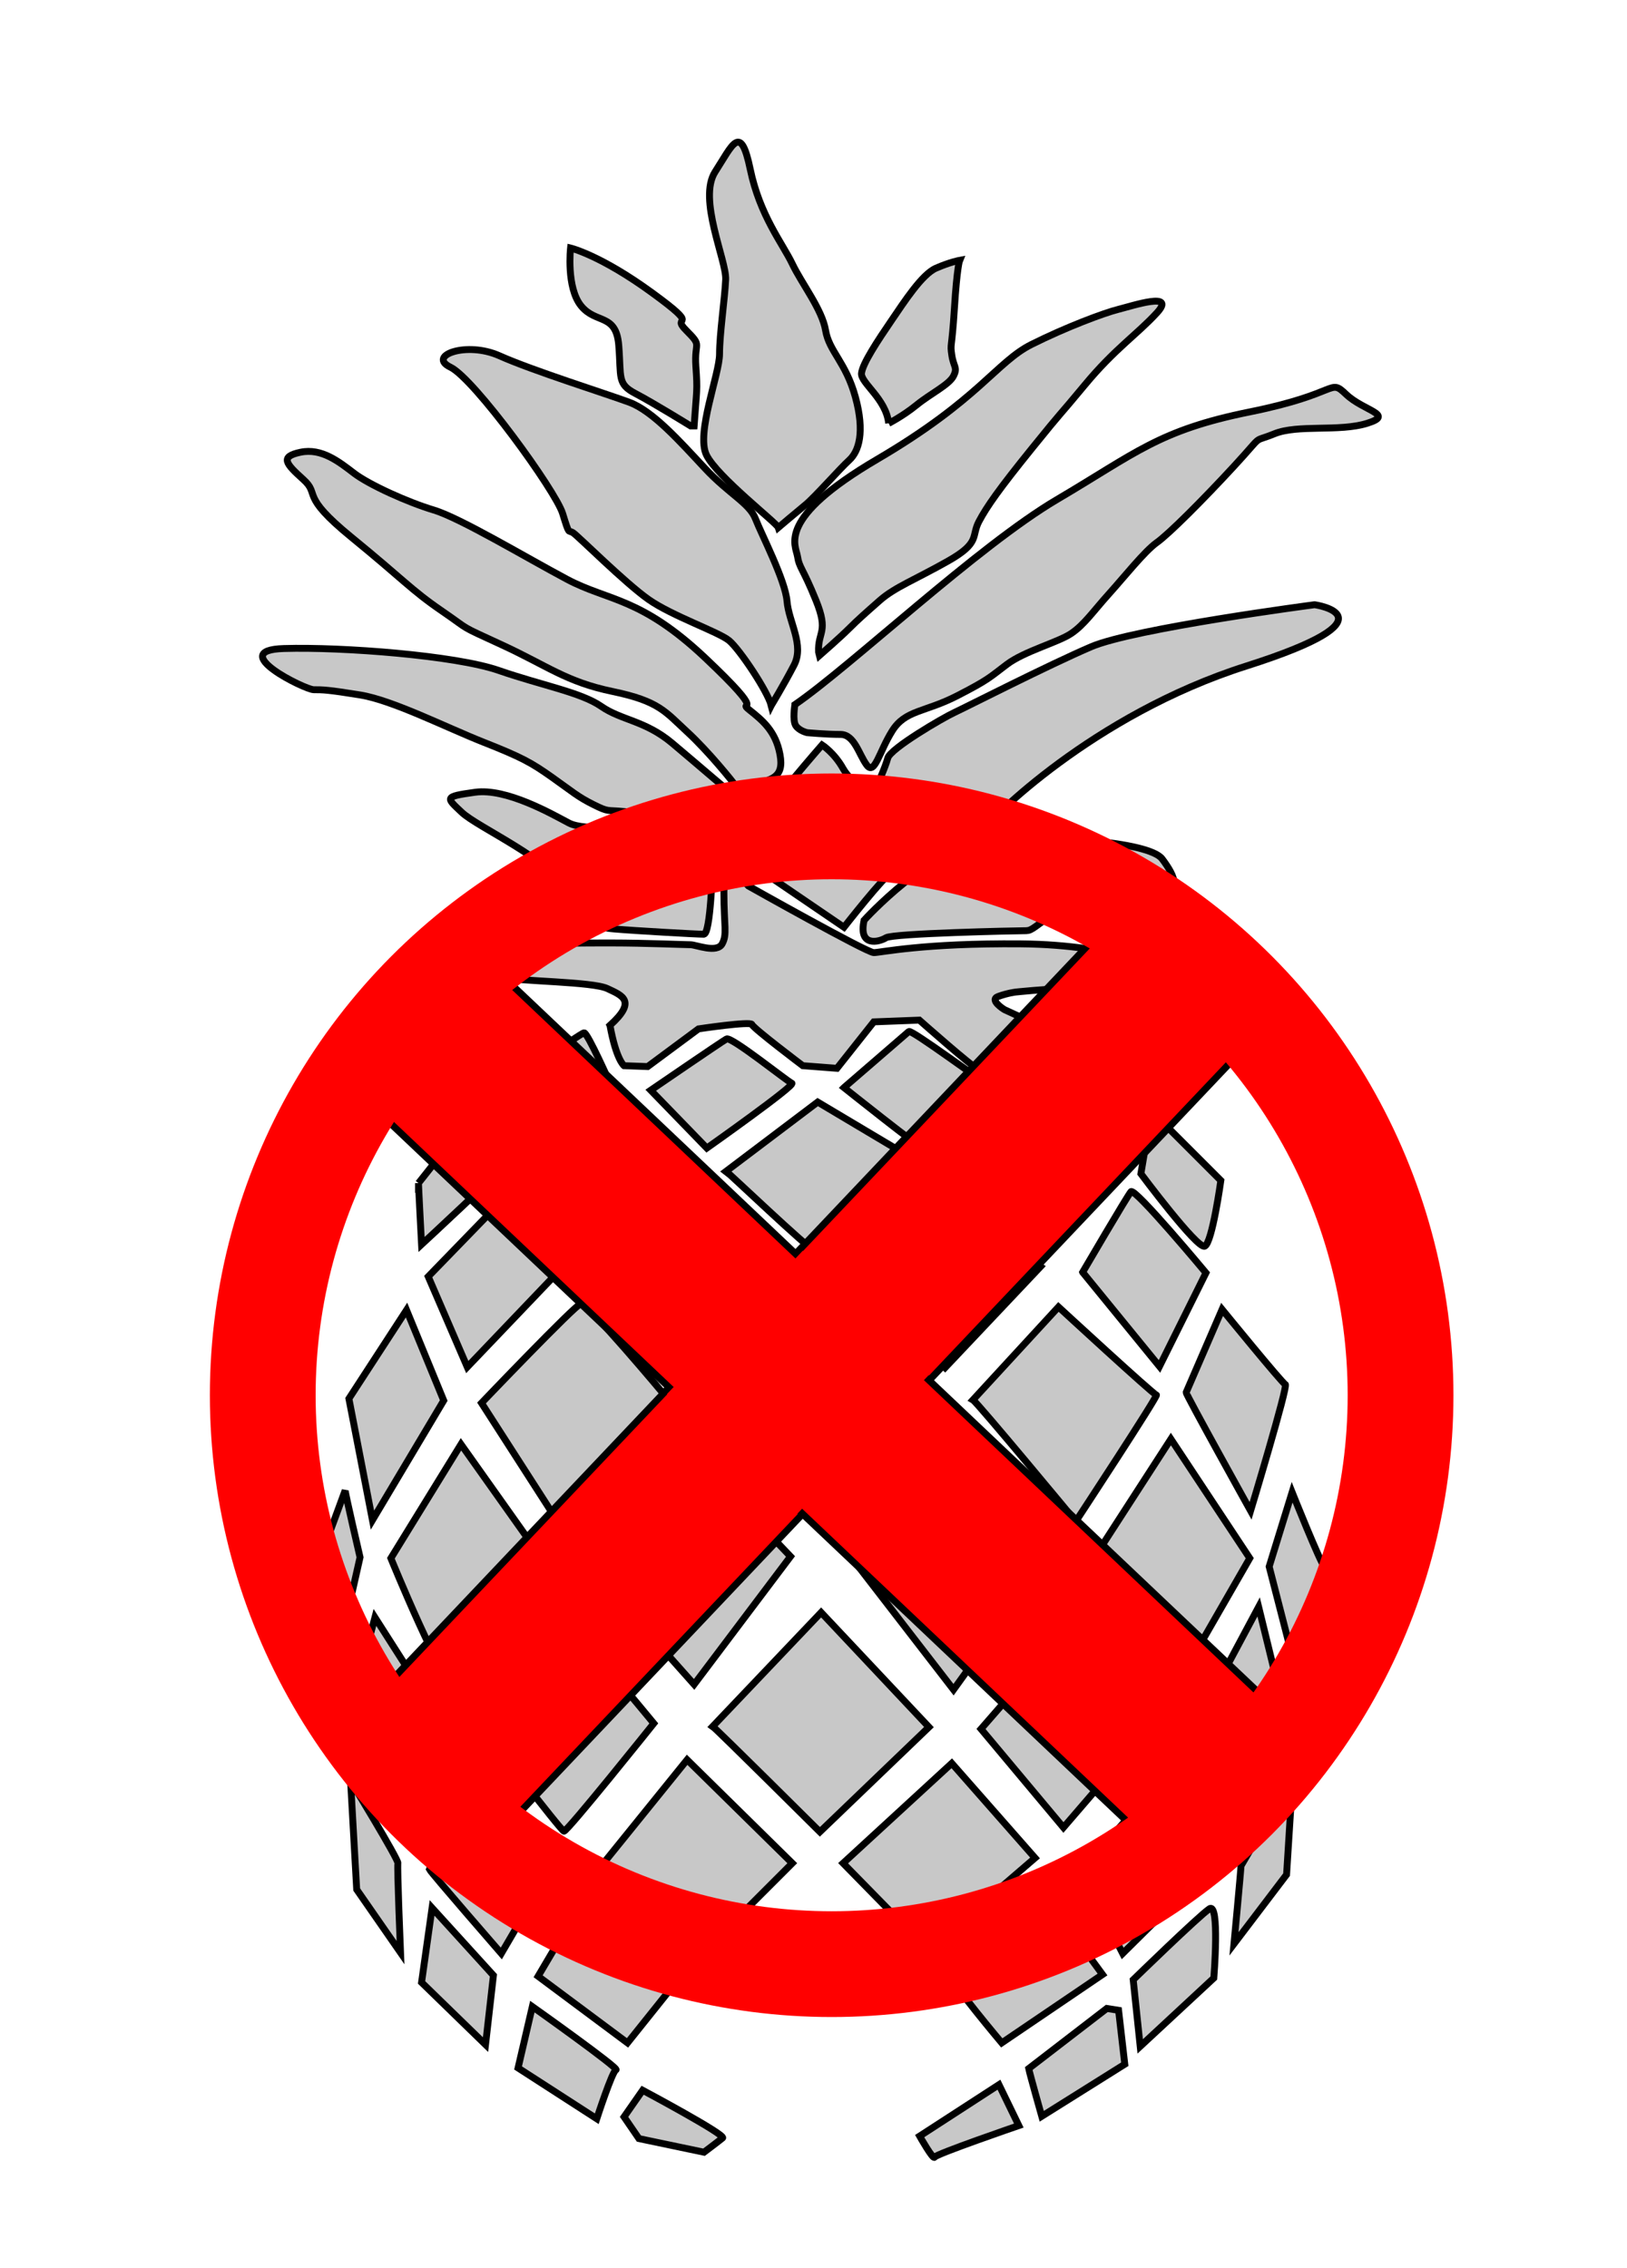 <?xml version="1.0" encoding="UTF-8" standalone="no"?>
<!-- Created with Inkscape (http://www.inkscape.org/) -->

<svg
   xmlns:dc="http://purl.org/dc/elements/1.1/"
   xmlns:cc="http://creativecommons.org/ns#"
   xmlns:rdf="http://www.w3.org/1999/02/22-rdf-syntax-ns#"
   xmlns:svg="http://www.w3.org/2000/svg"
   xmlns="http://www.w3.org/2000/svg"
   xmlns:sodipodi="http://sodipodi.sourceforge.net/DTD/sodipodi-0.dtd"
   xmlns:inkscape="http://www.inkscape.org/namespaces/inkscape"
   id="svg3390"
   version="1.1"
   inkscape:version="0.91 r13725"
   width="236"
   height="329"
   viewBox="0 0 236 329"
   sodipodi:docname="delete.svg">
  <defs
     id="defs3394" />
  <sodipodi:namedview
     pagecolor="#ffffff"
     bordercolor="#666666"
     borderopacity="1"
     objecttolerance="10"
     gridtolerance="10"
     guidetolerance="10"
     inkscape:pageopacity="0"
     inkscape:pageshadow="2"
     inkscape:window-width="1600"
     inkscape:window-height="836"
     id="namedview3392"
     showgrid="false"
     inkscape:zoom="1.6430726"
     inkscape:cx="219.5131"
     inkscape:cy="46.097786"
     inkscape:window-x="0"
     inkscape:window-y="27"
     inkscape:window-maximized="1"
     inkscape:current-layer="svg3390" />
  <path
     style="fill:#c8c8c8;fill-rule:evenodd;stroke:#000000;stroke-width:1px;stroke-linecap:butt;stroke-linejoin:miter;stroke-opacity:1;fill-opacity:1"
     d="m 122.803,225.012 15.509,20.086 13.73,-19.069 -13.73,-16.781 z"
     id="path3400" />
  <path
     style="fill:#c8c8c8;fill-rule:evenodd;stroke:#000000;stroke-width:1px;stroke-linecap:butt;stroke-linejoin:miter;stroke-opacity:1;fill-opacity:1"
     d="m 98.903,209.248 15.764,16.526 -13.984,18.56 -16.526,-18.56 z"
     id="path3402" />
  <path
     style="fill:#c8c8c8;fill-rule:evenodd;stroke:#000000;stroke-width:1px;stroke-linecap:butt;stroke-linejoin:miter;stroke-opacity:1;fill-opacity:1"
     d="m 56.698,226.029 c 0,0 7.882,19.323 9.153,18.052 1.271,-1.271 10.933,-20.594 10.933,-20.594 l -9.916,-13.984 z"
     id="path3404" />
  <path
     style="fill:#c8c8c8;fill-rule:evenodd;stroke:#000000;stroke-width:1px;stroke-linecap:butt;stroke-linejoin:miter;stroke-opacity:1;fill-opacity:1"
     d="m 159.161,225.266 11.441,19.323 10.679,-18.56 -11.441,-17.289 z"
     id="path3406" />
  <path
     style="fill:#c8c8c8;fill-rule:evenodd;stroke:#000000;stroke-width:1px;stroke-linecap:butt;stroke-linejoin:miter;stroke-opacity:1;fill-opacity:1"
     d="m 50.069,216.187 c 0,0.449 2.157,9.708 2.157,9.708 l -4.045,17.888 -2.966,-14.383 z"
     id="path3408" />
  <path
     style="fill:#c8c8c8;fill-rule:evenodd;stroke:#000000;stroke-width:1px;stroke-linecap:butt;stroke-linejoin:miter;stroke-opacity:1;fill-opacity:1"
     d="m 54.384,234.614 9.528,14.922 -5.214,16.001 -8.45,-15.281 z"
     id="path3410" />
  <path
     style="fill:#c8c8c8;fill-rule:evenodd;stroke:#000000;stroke-width:1px;stroke-linecap:butt;stroke-linejoin:miter;stroke-opacity:1;fill-opacity:1"
     d="m 70.205,250.975 c 0,0 11.146,14.562 11.596,14.652 0.449,0.09 13.034,-15.641 13.034,-15.641 0,0 -13.574,-16.45 -13.933,-16.091 -0.36,0.36 -10.697,17.079 -10.697,17.079 z"
     id="path3412" />
  <path
     style="fill:#c8c8c8;fill-rule:evenodd;stroke:#000000;stroke-width:1px;stroke-linecap:butt;stroke-linejoin:miter;stroke-opacity:1;fill-opacity:1"
     d="m 103.375,250.435 c 0.539,0.36 15.551,15.281 15.551,15.281 l 15.821,-15.192 -15.641,-16.63 z"
     id="path3414" />
  <path
     style="fill:#c8c8c8;fill-rule:evenodd;stroke:#000000;stroke-width:1px;stroke-linecap:butt;stroke-linejoin:miter;stroke-opacity:1;fill-opacity:1"
     d="m 142.298,250.795 11.956,14.293 12.854,-14.922 -10.248,-16.091 z"
     id="path3416" />
  <path
     style="fill:#c8c8c8;fill-rule:evenodd;stroke:#000000;stroke-width:1px;stroke-linecap:butt;stroke-linejoin:miter;stroke-opacity:1;fill-opacity:1"
     d="m 173.49,250.076 5.034,15.012 c 0,0 8.18,-14.472 8.18,-14.832 0,-0.36 -4.135,-17.169 -4.135,-17.169 z"
     id="path3418" />
  <path
     style="fill:#c8c8c8;fill-rule:evenodd;stroke:#000000;stroke-width:1px;stroke-linecap:butt;stroke-linejoin:miter;stroke-opacity:1;fill-opacity:1"
     d="m 50.85,258.318 c 0,0 6.992,11.441 6.865,11.95 -0.127,0.508 0.381,12.967 0.381,12.967 l -6.356,-9.153 z"
     id="path3420" />
  <path
     style="fill:#c8c8c8;fill-rule:evenodd;stroke:#000000;stroke-width:1px;stroke-linecap:butt;stroke-linejoin:miter;stroke-opacity:1;fill-opacity:1"
     d="m 62.291,271.158 c 0.254,0.508 10.424,12.204 10.424,12.204 l 7.882,-13.475 -12.458,-13.221 z"
     id="path3422" />
  <path
     style="fill:#c8c8c8;fill-rule:evenodd;stroke:#000000;stroke-width:1px;stroke-linecap:butt;stroke-linejoin:miter;stroke-opacity:1;fill-opacity:1"
     d="m 87.335,270.522 14.874,12.458 12.713,-12.713 -15.255,-15.001 z"
     id="path3424" />
  <path
     style="fill:#c8c8c8;fill-rule:evenodd;stroke:#000000;stroke-width:1px;stroke-linecap:butt;stroke-linejoin:miter;stroke-opacity:1;fill-opacity:1"
     d="m 122.294,270.268 12.331,12.585 15.509,-13.348 -12.077,-13.73 z"
     id="path3426" />
  <path
     style="fill:#c8c8c8;fill-rule:evenodd;stroke:#000000;stroke-width:1px;stroke-linecap:butt;stroke-linejoin:miter;stroke-opacity:1;fill-opacity:1"
     d="m 156.745,271.412 6.102,11.95 13.221,-13.094 -6.102,-13.73 z"
     id="path3428" />
  <path
     style="fill:#c8c8c8;fill-rule:evenodd;stroke:#000000;stroke-width:1px;stroke-linecap:butt;stroke-linejoin:miter;stroke-opacity:1;fill-opacity:1"
     d="m 180.009,270.65 c 0,0.508 -1.017,11.314 -1.017,11.314 l 7.628,-10.043 0.89,-14.111 z"
     id="path3430" />
  <path
     style="fill:#c8c8c8;fill-rule:evenodd;stroke:#000000;stroke-width:1px;stroke-linecap:butt;stroke-linejoin:miter;stroke-opacity:1;fill-opacity:1"
     d="m 164.373,287.176 1.017,9.662 10.679,-9.916 c 0,0 0.89,-11.06 -0.636,-10.043 -1.526,1.017 -11.06,10.297 -11.06,10.297 z"
     id="path3432" />
  <path
     style="fill:#c8c8c8;fill-rule:evenodd;stroke:#000000;stroke-width:1px;stroke-linecap:butt;stroke-linejoin:miter;stroke-opacity:1;fill-opacity:1"
     d="m 137.931,286.667 c 0,0.89 7.373,9.662 7.373,9.662 l 14.619,-9.916 -8.39,-11.441 z"
     id="path3434" />
  <path
     style="fill:#c8c8c8;fill-rule:evenodd;stroke:#000000;stroke-width:1px;stroke-linecap:butt;stroke-linejoin:miter;stroke-opacity:1;fill-opacity:1"
     d="m 84.284,276.116 14.365,10.679 -7.628,9.534 -12.967,-9.662 z"
     id="path3438" />
  <path
     style="fill:#c8c8c8;fill-rule:evenodd;stroke:#000000;stroke-width:1px;stroke-linecap:butt;stroke-linejoin:miter;stroke-opacity:1;fill-opacity:1"
     d="m 62.673,276.752 8.899,9.789 -1.144,10.043 -9.28,-9.026 z"
     id="path3440" />
  <path
     style="fill:#c8c8c8;fill-rule:evenodd;stroke:#000000;stroke-width:1px;stroke-linecap:butt;stroke-linejoin:miter;stroke-opacity:1;fill-opacity:1"
     d="m 77.216,291.066 c 0,0 12.675,8.989 12.135,9.169 -0.539,0.18 -2.787,7.101 -2.787,7.101 l -11.416,-7.371 z"
     id="path3442" />
  <path
     style="fill:#c8c8c8;fill-rule:evenodd;stroke:#000000;stroke-width:1px;stroke-linecap:butt;stroke-linejoin:miter;stroke-opacity:1;fill-opacity:1"
     d="m 93.217,303.201 c 0,0 12.135,6.472 11.596,6.922 -0.539,0.449 -2.697,2.067 -2.697,2.067 l -9.439,-1.978 -2.157,-3.146 z"
     id="path3444" />
  <path
     style="fill:#c8c8c8;fill-rule:evenodd;stroke:#000000;stroke-width:1px;stroke-linecap:butt;stroke-linejoin:miter;stroke-opacity:1;fill-opacity:1"
     d="m 133.398,309.853 c 0,0 1.978,3.506 2.157,3.056 0.18,-0.449 12.225,-4.584 12.225,-4.584 l -2.877,-5.933 z"
     id="path3452" />
  <path
     style="fill:#c8c8c8;fill-rule:evenodd;stroke:#000000;stroke-width:1px;stroke-linecap:butt;stroke-linejoin:miter;stroke-opacity:1;fill-opacity:1"
     d="m 149.219,300.055 c 0.18,0.899 1.888,6.922 1.888,6.922 l 12.045,-7.551 -0.899,-7.821 -1.708,-0.27 z"
     id="path3454" />
  <path
     style="fill:#c8c8c8;fill-rule:evenodd;stroke:#000000;stroke-width:1px;stroke-linecap:butt;stroke-linejoin:miter;stroke-opacity:1;fill-opacity:1"
     d="m 184.097,227.243 4.045,15.731 c 0,0 4.495,-15.281 3.955,-15.731 -0.539,-0.449 -4.674,-10.787 -4.674,-10.787 z"
     id="path3456" />
  <path
     style="fill:#c8c8c8;fill-rule:evenodd;stroke:#000000;stroke-width:1px;stroke-linecap:butt;stroke-linejoin:miter;stroke-opacity:1;fill-opacity:1"
     d="m 172.052,201.984 c 0,0.36 9.349,17.169 9.349,17.169 0,0 5.483,-18.158 5.034,-18.338 -0.449,-0.18 -9.169,-10.877 -9.169,-10.877 z"
     id="path3458" />
  <path
     style="fill:#c8c8c8;fill-rule:evenodd;stroke:#000000;stroke-width:1px;stroke-linecap:butt;stroke-linejoin:miter;stroke-opacity:1;fill-opacity:1"
     d="m 141.129,203.063 c 0.629,0.36 14.922,17.619 14.922,17.619 0,0 12.045,-18.338 11.686,-18.338 -0.36,0 -14.203,-12.765 -14.203,-12.765 z"
     id="path3460" />
  <path
     style="fill:#c8c8c8;fill-rule:evenodd;stroke:#000000;stroke-width:1px;stroke-linecap:butt;stroke-linejoin:miter;stroke-opacity:1;fill-opacity:1"
     d="m 102.386,203.422 c 0,0 15.641,16.989 16.001,17.079 0.36,0.09 16.9,-16.9 16.45,-17.079 -0.449,-0.18 -15.551,-14.203 -15.551,-14.203 z"
     id="path3462" />
  <path
     style="fill:#c8c8c8;fill-rule:evenodd;stroke:#000000;stroke-width:1px;stroke-linecap:butt;stroke-linejoin:miter;stroke-opacity:1;fill-opacity:1"
     d="m 69.845,203.512 10.517,16.36 16.091,-17.439 c 0,0 -11.326,-13.574 -12.225,-13.304 -0.899,0.27 -14.383,14.383 -14.383,14.383 z"
     id="path3464" />
  <path
     style="fill:#c8c8c8;fill-rule:evenodd;stroke:#000000;stroke-width:1px;stroke-linecap:butt;stroke-linejoin:miter;stroke-opacity:1;fill-opacity:1"
     d="m 58.969,190.028 5.393,13.124 -10.337,17.349 -3.416,-17.619 z"
     id="path3466" />
  <path
     style="fill:#c8c8c8;fill-rule:evenodd;stroke:#000000;stroke-width:1px;stroke-linecap:butt;stroke-linejoin:miter;stroke-opacity:1;fill-opacity:1"
     d="m 62.115,185.174 5.663,13.124 13.214,-13.843 -7.281,-11.236 z"
     id="path3468" />
  <path
     style="fill:#c8c8c8;fill-rule:evenodd;stroke:#000000;stroke-width:1px;stroke-linecap:butt;stroke-linejoin:miter;stroke-opacity:1;fill-opacity:1"
     d="M 85.936,184.994 98.611,198.568 115.6,183.736 101.757,172.949 Z"
     id="path3470" />
  <path
     style="fill:#c8c8c8;fill-rule:evenodd;stroke:#000000;stroke-width:1px;stroke-linecap:butt;stroke-linejoin:miter;stroke-opacity:1;fill-opacity:1"
     d="m 121.982,184.096 15.102,14.293 13.843,-14.652 -15.461,-10.697 z"
     id="path3472" />
  <path
     style="fill:#c8c8c8;fill-rule:evenodd;stroke:#000000;stroke-width:1px;stroke-linecap:butt;stroke-linejoin:miter;stroke-opacity:1;fill-opacity:1"
     d="m 157.04,184.545 11.146,13.663 6.742,-13.574 c 0,0 -10.337,-12.405 -10.877,-11.776 -0.539,0.629 -7.011,11.686 -7.011,11.686 z"
     id="path3474" />
  <path
     style="fill:#c8c8c8;fill-rule:evenodd;stroke:#000000;stroke-width:1px;stroke-linecap:butt;stroke-linejoin:miter;stroke-opacity:1;fill-opacity:1"
     d="m 165.489,170.252 c 0,0 8.18,10.967 9.259,10.517 1.079,-0.449 2.337,-9.528 2.337,-9.528 l -10.068,-10.068 z"
     id="path3476" />
  <path
     style="fill:#c8c8c8;fill-rule:evenodd;stroke:#000000;stroke-width:1px;stroke-linecap:butt;stroke-linejoin:miter;stroke-opacity:1;fill-opacity:1"
     d="m 137.893,169.533 c 0,0 13.843,11.506 14.203,11.506 0.36,0 8.45,-12.405 8.09,-12.405 -0.36,0 -13.663,-8.54 -13.663,-8.54 z"
     id="path3478" />
  <path
     style="fill:#c8c8c8;fill-rule:evenodd;stroke:#000000;stroke-width:1px;stroke-linecap:butt;stroke-linejoin:miter;stroke-opacity:1;fill-opacity:1"
     d="m 105.323,169.903 c 0.381,0.254 12.013,11.314 12.585,11.314 0.572,0 15.319,-12.649 15.319,-12.649 l -14.619,-8.708 z"
     id="path3480" />
  <path
     style="fill:#c8c8c8;fill-rule:evenodd;stroke:#000000;stroke-width:1px;stroke-linecap:butt;stroke-linejoin:miter;stroke-opacity:1;fill-opacity:1"
     d="m 77.101,169.585 c 0,0 6.42,12.395 6.801,11.886 0.381,-0.508 15.064,-11.251 14.937,-11.696 -0.127,-0.445 -9.407,-10.17 -9.407,-10.17 z"
     id="path3482" />
  <path
     style="fill:#c8c8c8;fill-rule:evenodd;stroke:#000000;stroke-width:1px;stroke-linecap:butt;stroke-linejoin:miter;stroke-opacity:1;fill-opacity:1"
     d="m 60.702,171.619 c 0,0.445 0.445,8.899 0.445,8.899 0,0 11.886,-10.996 11.886,-11.441 0,-0.445 -2.797,-9.979 -2.797,-9.725 0,0.254 -9.534,12.268 -9.534,12.268 z"
     id="path3484" />
  <path
     style="fill:#c8c8c8;fill-rule:evenodd;stroke:#000000;stroke-width:1px;stroke-linecap:butt;stroke-linejoin:miter;stroke-opacity:1;fill-opacity:1"
     d="m 73.288,157.762 c 0,0.89 1.017,7.5 1.081,8.009 0.064,0.508 14.111,-8.645 14.111,-8.645 0,0 -3.242,-7.31 -3.75,-7.31 -0.508,0 -11.441,7.945 -11.441,7.945 z"
     id="path3486" />
  <path
     style="fill:#c8c8c8;fill-rule:evenodd;stroke:#000000;stroke-width:1px;stroke-linecap:butt;stroke-linejoin:miter;stroke-opacity:1;fill-opacity:1"
     d="m 94.39,158.144 8.136,8.39 c 0,0 12.967,-9.153 12.331,-9.407 -0.636,-0.254 -8.772,-6.801 -9.471,-6.42 -0.699,0.381 -10.996,7.437 -10.996,7.437 z"
     id="path3488" />
  <path
     style="fill:#c8c8c8;fill-rule:evenodd;stroke:#000000;stroke-width:1px;stroke-linecap:butt;stroke-linejoin:miter;stroke-opacity:1;fill-opacity:1"
     d="m 122.422,157.762 c 0,0 11.314,9.026 11.696,8.962 0.381,-0.064 9.153,-9.662 8.835,-9.662 -0.318,0 -10.742,-7.755 -11.123,-7.437 -0.381,0.318 -9.407,8.136 -9.407,8.136 z"
     id="path3490" />
  <path
     style="fill:#c8c8c8;fill-rule:evenodd;stroke:#000000;stroke-width:1px;stroke-linecap:butt;stroke-linejoin:miter;stroke-opacity:1;fill-opacity:1"
     d="m 147.465,158.017 c 3.178,0.636 13.348,9.153 13.348,9.153 l 1.653,-2.034 0.636,-7.628 -11.441,-7.246 z"
     id="path3492" />
  <path
     style="fill:#c8c8c8;fill-rule:evenodd;stroke:#000000;stroke-width:1px;stroke-linecap:butt;stroke-linejoin:miter;stroke-opacity:1;fill-opacity:1"
     d="m 88.479,148.736 c 0.89,4.958 2.034,5.848 2.034,5.848 l 3.432,0.127 7.373,-5.466 c 0,0 7.628,-1.144 7.755,-0.636 0.127,0.508 7.373,5.975 7.373,5.975 l 4.958,0.381 5.339,-6.738 6.611,-0.254 c 0,0 7.882,6.992 8.39,6.992 0.508,0 4.322,-0.254 4.322,-0.254 l 2.924,-6.738 -3.305,-1.526 c 0,0 -2.288,-1.398 -0.89,-1.907 1.398,-0.508 2.542,-0.636 2.542,-0.636 0,0 15.636,-1.653 20.213,0 4.577,1.653 2.288,-2.924 2.288,-2.924 0,0 -7.5,-3.941 -21.738,-4.068 -14.238,-0.127 -20.34,1.271 -21.357,1.271 -1.017,0 -18.179,-9.662 -18.179,-9.662 0,0 -3.56,-4.068 -3.56,0.89 0,4.958 0.508,6.102 -0.254,7.5 -0.763,1.398 -3.814,0.127 -4.577,0.127 -0.763,0 -6.738,-0.254 -11.314,-0.254 -4.577,0 -8.263,0 -12.713,0.254 -4.449,0.254 -4.831,-0.254 -5.212,0.763 -0.381,1.017 -1.526,3.305 1.526,3.941 3.051,0.636 13.475,0.636 15.636,1.653 2.161,1.017 4.322,1.78 0.381,5.339 z"
     id="path3494" />
  <path
     style="fill:#c8c8c8;fill-rule:evenodd;stroke:#000000;stroke-width:1px;stroke-linecap:butt;stroke-linejoin:miter;stroke-opacity:1;fill-opacity:1"
     d="m 125.345,133.481 c 0,0 9.662,-10.679 17.925,-11.568 8.263,-0.89 23.391,0.127 25.298,2.67 1.907,2.542 3.305,5.339 -1.907,4.577 -5.212,-0.763 -9.662,0.254 -13.475,3.051 -3.814,2.797 -3.56,2.797 -4.704,2.797 -1.144,0 -18.942,0.381 -19.959,1.017 -1.017,0.636 -4.068,1.398 -3.178,-2.543 z"
     id="path3496" />
  <path
     style="fill:#c8c8c8;fill-rule:evenodd;stroke:#000000;stroke-width:1px;stroke-linecap:butt;stroke-linejoin:miter;stroke-opacity:1;fill-opacity:1"
     d="m 103.353,125.6 c 0,0 -5.594,-6.356 -8.645,-6.102 -3.051,0.254 -9.789,1.144 -12.204,-0.127 -2.415,-1.271 -9.026,-5.085 -13.602,-4.449 -4.577,0.636 -4.195,0.763 -1.907,2.924 2.288,2.161 12.967,6.865 15.382,11.441 2.415,4.577 3.814,5.212 6.738,5.466 2.924,0.254 11.95,0.763 12.967,0.763 1.017,0 1.271,-9.916 1.271,-9.916 z"
     id="path3498" />
  <path
     style="fill:#c8c8c8;fill-rule:evenodd;stroke:#000000;stroke-width:1px;stroke-linecap:butt;stroke-linejoin:miter;stroke-opacity:1;fill-opacity:1"
     d="m 110.853,126.617 11.568,7.882 c 0,0 5.975,-7.628 6.865,-7.882 0.89,-0.254 3.051,-4.068 0.763,-7.119 -2.288,-3.051 -6.483,-5.721 -7.755,-8.009 -1.271,-2.288 -3.051,-3.432 -3.051,-3.432 0,0 -7.882,9.026 -8.517,10.679 -0.636,1.653 -0.127,7.119 0.127,7.882 z"
     id="path3500" />
  <path
     style="fill:#c8c8c8;fill-rule:evenodd;stroke:#000000;stroke-width:1px;stroke-linecap:butt;stroke-linejoin:miter;stroke-opacity:1;fill-opacity:1"
     d="m 143.016,120.006 c 0.381,-0.89 15.382,-16.272 37.756,-23.391 22.374,-7.119 9.916,-8.899 9.916,-8.899 0,0 -26.188,3.432 -32.417,6.102 -6.229,2.67 -18.179,8.772 -19.832,9.534 -1.653,0.763 -9.28,5.212 -9.662,6.611 -0.381,1.398 -1.653,4.195 -1.653,4.195 0,0 3.687,0.763 4.068,2.034 0.381,1.271 1.398,4.704 1.271,6.229 -0.127,1.526 0,2.67 0,2.67 0,0 8.263,-4.958 10.551,-5.085 z"
     id="path3502" />
  <rect
     style="fill:#ff0000;fill-opacity:1;stroke:#000000;stroke-width:1;stroke-miterlimit:4;stroke-dasharray:none;stroke-opacity:1"
     id="rect4199"
     width="159.662"
     height="26.682"
     x="-144.134"
     y="208.826"
     transform="matrix(0.688,-0.726,0.726,0.688,0,0)" />
  <path
     style="fill:#c8c8c8;fill-rule:evenodd;stroke:#000000;stroke-width:1px;stroke-linecap:butt;stroke-linejoin:miter;stroke-opacity:1;fill-opacity:1"
     d="m 107.167,125.218 c 0,0 -5.848,-7.119 -9.916,-7.628 -4.068,-0.508 -4.195,0.381 -6.738,0.127 -2.543,-0.254 -2.161,0.127 -4.449,-1.017 -2.288,-1.144 -2.924,-1.78 -5.975,-3.941 -3.051,-2.161 -4.449,-2.924 -9.916,-5.085 -5.466,-2.161 -13.221,-6.102 -17.925,-6.865 -4.704,-0.763 -5.466,-0.763 -6.738,-0.763 -1.271,0 -12.84,-5.721 -4.322,-5.975 8.517,-0.254 24.917,1.017 31.146,3.178 6.229,2.161 11.95,3.178 14.874,5.212 2.924,2.034 6.356,2.034 10.297,5.339 3.941,3.305 9.026,7.755 10.043,8.39 1.017,0.636 1.907,0.254 0.89,3.178 -1.017,2.924 -1.398,5.212 -1.271,5.848 z"
     id="path3504" />
  <path
     style="fill:#c8c8c8;fill-rule:evenodd;stroke:#000000;stroke-width:1px;stroke-linecap:butt;stroke-linejoin:miter;stroke-opacity:1;fill-opacity:1"
     d="m 115.303,102.209 c 8.136,-5.594 26.569,-23.01 38.01,-29.747 11.441,-6.738 14.747,-10.043 27.968,-12.713 13.221,-2.67 11.441,-4.958 13.984,-2.543 2.542,2.415 7.119,2.924 3.051,4.195 -4.068,1.271 -10.043,0.127 -13.475,1.526 -3.432,1.398 -1.271,-0.254 -5.848,4.704 -4.577,4.958 -9.407,9.789 -11.187,11.06 -1.78,1.271 -4.704,4.958 -6.992,7.5 -2.288,2.543 -3.56,4.449 -5.466,5.721 -1.907,1.271 -6.738,2.543 -9.28,4.449 -2.543,1.907 -2.543,2.161 -7.246,4.577 -4.704,2.415 -7.5,2.034 -9.407,5.085 -1.907,3.051 -2.543,6.483 -3.687,4.958 -1.144,-1.526 -1.78,-4.449 -3.814,-4.449 -2.034,0 -4.831,-0.254 -4.831,-0.254 0,0 -1.144,-0.254 -1.653,-1.017 -0.509,-0.763 -0.127,-3.051 -0.127,-3.051 z"
     id="path3506" />
  <path
     style="fill:#c8c8c8;fill-rule:evenodd;stroke:#000000;stroke-width:1px;stroke-linecap:butt;stroke-linejoin:miter;stroke-opacity:1;fill-opacity:1"
     d="m 108.692,113.904 c 3.178,-0.763 5.085,-1.017 4.449,-4.449 -0.636,-3.432 -2.542,-4.958 -4.449,-6.483 -1.907,-1.526 3.051,1.398 -6.356,-7.5 C 92.929,86.572 88.225,87.208 82.25,84.03 76.275,80.852 66.741,75.131 62.927,73.987 59.113,72.843 53.52,70.3 51.359,68.648 49.197,66.995 46.655,64.961 43.604,65.597 c -3.051,0.636 -2.161,1.653 0.381,3.941 2.543,2.288 -0.636,2.161 6.992,8.39 7.628,6.229 8.645,7.628 13.094,10.679 4.449,3.051 2.161,1.907 8.772,4.958 6.611,3.051 9.28,5.339 16.018,6.738 6.738,1.398 7.628,2.924 10.806,5.848 3.178,2.924 6.611,7.246 6.992,7.755 0.381,0.508 2.034,0 2.034,0 z"
     id="path3508" />
  <path
     style="fill:#c8c8c8;fill-rule:evenodd;stroke:#000000;stroke-width:1px;stroke-linecap:butt;stroke-linejoin:miter;stroke-opacity:1;fill-opacity:1"
     d="m 111.87,102.336 c -0.508,-2.034 -4.577,-8.136 -6.102,-9.407 -1.526,-1.271 -8.263,-3.56 -11.696,-5.975 -3.432,-2.415 -10.17,-9.153 -10.933,-9.662 -0.763,-0.509 -0.508,0.509 -1.526,-2.797 -1.017,-3.305 -12.84,-19.577 -16.272,-21.23 -3.432,-1.653 2.288,-3.814 7.119,-1.653 4.831,2.161 15.382,5.466 18.815,6.738 3.432,1.271 7.373,5.721 10.933,9.534 3.559,3.814 6.483,5.085 7.373,7.373 0.89,2.288 4.322,8.899 4.577,11.95 0.254,3.051 2.543,6.356 1.017,9.28 -1.526,2.924 -3.305,5.848 -3.305,5.848 z"
     id="path3510" />
  <path
     style="fill:#c8c8c8;fill-rule:evenodd;stroke:#000000;stroke-width:1px;stroke-linecap:butt;stroke-linejoin:miter;stroke-opacity:1;fill-opacity:1"
     d="m 118.735,94.581 c -0.127,-3.051 1.526,-2.797 -0.381,-7.5 -1.907,-4.704 -2.415,-4.704 -2.67,-6.356 -0.254,-1.653 -3.178,-5.466 11.568,-14.111 14.747,-8.645 17.289,-14.111 22.374,-16.653 5.085,-2.543 10.551,-4.577 12.585,-5.085 2.034,-0.509 8.517,-2.67 5.594,0.509 -2.924,3.178 -6.102,5.212 -10.424,10.424 -4.322,5.212 -2.797,3.178 -7.628,9.153 -4.831,5.975 -6.611,8.517 -7.755,10.679 -1.144,2.161 0.254,3.051 -4.449,5.721 -4.704,2.67 -7.755,3.814 -9.916,5.721 -2.161,1.907 -3.178,2.797 -4.449,4.068 -1.271,1.271 -4.322,3.941 -4.322,3.941 z"
     id="path3512" />
  <path
     style="fill:#c8c8c8;fill-rule:evenodd;stroke:#000000;stroke-width:1px;stroke-linecap:butt;stroke-linejoin:miter;stroke-opacity:1;fill-opacity:1"
     d="m 112.887,76.529 c 0,-0.509 -8.899,-7.373 -10.424,-10.551 -1.526,-3.178 1.907,-11.696 1.907,-14.619 0,-2.924 0.763,-8.009 0.89,-10.806 0.127,-2.797 -4.068,-11.696 -1.526,-15.636 2.542,-3.941 3.687,-7.119 5.085,-0.381 1.398,6.738 4.704,10.806 6.102,13.73 1.398,2.924 4.322,6.611 4.831,9.662 0.508,3.051 2.924,4.577 4.322,9.662 1.398,5.085 0.508,7.882 -0.89,9.153 -1.398,1.271 -4.958,5.339 -6.356,6.483 -1.398,1.144 -3.941,3.305 -3.941,3.305 z"
     id="path3514" />
  <path
     style="fill:#c8c8c8;fill-rule:evenodd;stroke:#000000;stroke-width:1px;stroke-linecap:butt;stroke-linejoin:miter;stroke-opacity:1;fill-opacity:1"
     d="m 128.905,61.401 c -0.381,-3.56 -4.068,-5.848 -3.941,-7.246 0.127,-1.398 2.415,-4.831 4.322,-7.628 1.907,-2.797 4.449,-6.738 6.483,-7.628 2.034,-0.89 3.432,-1.144 3.432,-1.144 0,0 -0.381,0.89 -0.763,6.992 -0.381,6.102 -0.636,4.958 -0.381,6.738 0.254,1.78 0.89,1.78 0.254,3.051 -0.636,1.271 -3.305,2.543 -5.339,4.195 -2.034,1.653 -4.068,2.67 -4.068,2.67 z"
     id="path3516" />
  <path
     style="fill:#c8c8c8;fill-rule:evenodd;stroke:#000000;stroke-width:1px;stroke-linecap:butt;stroke-linejoin:miter;stroke-opacity:1;fill-opacity:1"
     d="m 100.683,61.783 c 0.381,-5.466 0.508,-4.958 0.254,-8.645 -0.254,-3.687 1.017,-2.797 -1.398,-5.212 -2.415,-2.415 2.543,0 -4.958,-5.466 -7.5,-5.466 -11.823,-6.483 -11.823,-6.483 0,0 -0.636,5.721 1.526,8.39 2.161,2.67 5.085,1.017 5.466,5.721 0.381,4.704 -0.254,5.594 2.415,6.992 2.67,1.398 8.009,4.704 8.009,4.704 z"
     id="path3518" />
  <rect
     style="fill:#ff0000;fill-opacity:1;stroke:#000000;stroke-width:1;stroke-miterlimit:4;stroke-dasharray:none;stroke-opacity:1"
     id="rect4199-2"
     width="159.662"
     height="26.682"
     x="145.867"
     y="52.62"
     inkscape:transform-center-x="17.892596"
     inkscape:transform-center-y="-14.277607"
     transform="matrix(0.726,0.688,-0.688,0.726,0,0)" />
  <circle
     style="fill:none;fill-opacity:1;stroke:#ff0000;stroke-width:15.343;stroke-miterlimit:4;stroke-dasharray:none;stroke-opacity:1"
     id="path4654"
     cx="120.634"
     cy="202.389"
     r="82.52" />
  <rect
     style="fill:#ff0000;fill-opacity:1;stroke:none;stroke-width:0.423;stroke-miterlimit:4;stroke-dasharray:none;stroke-opacity:1"
     id="rect4199-3"
     width="28.639"
     height="25.662"
     x="-80.213"
     y="209.273"
     transform="matrix(0.688,-0.726,0.726,0.688,0,0)" />
</svg>
